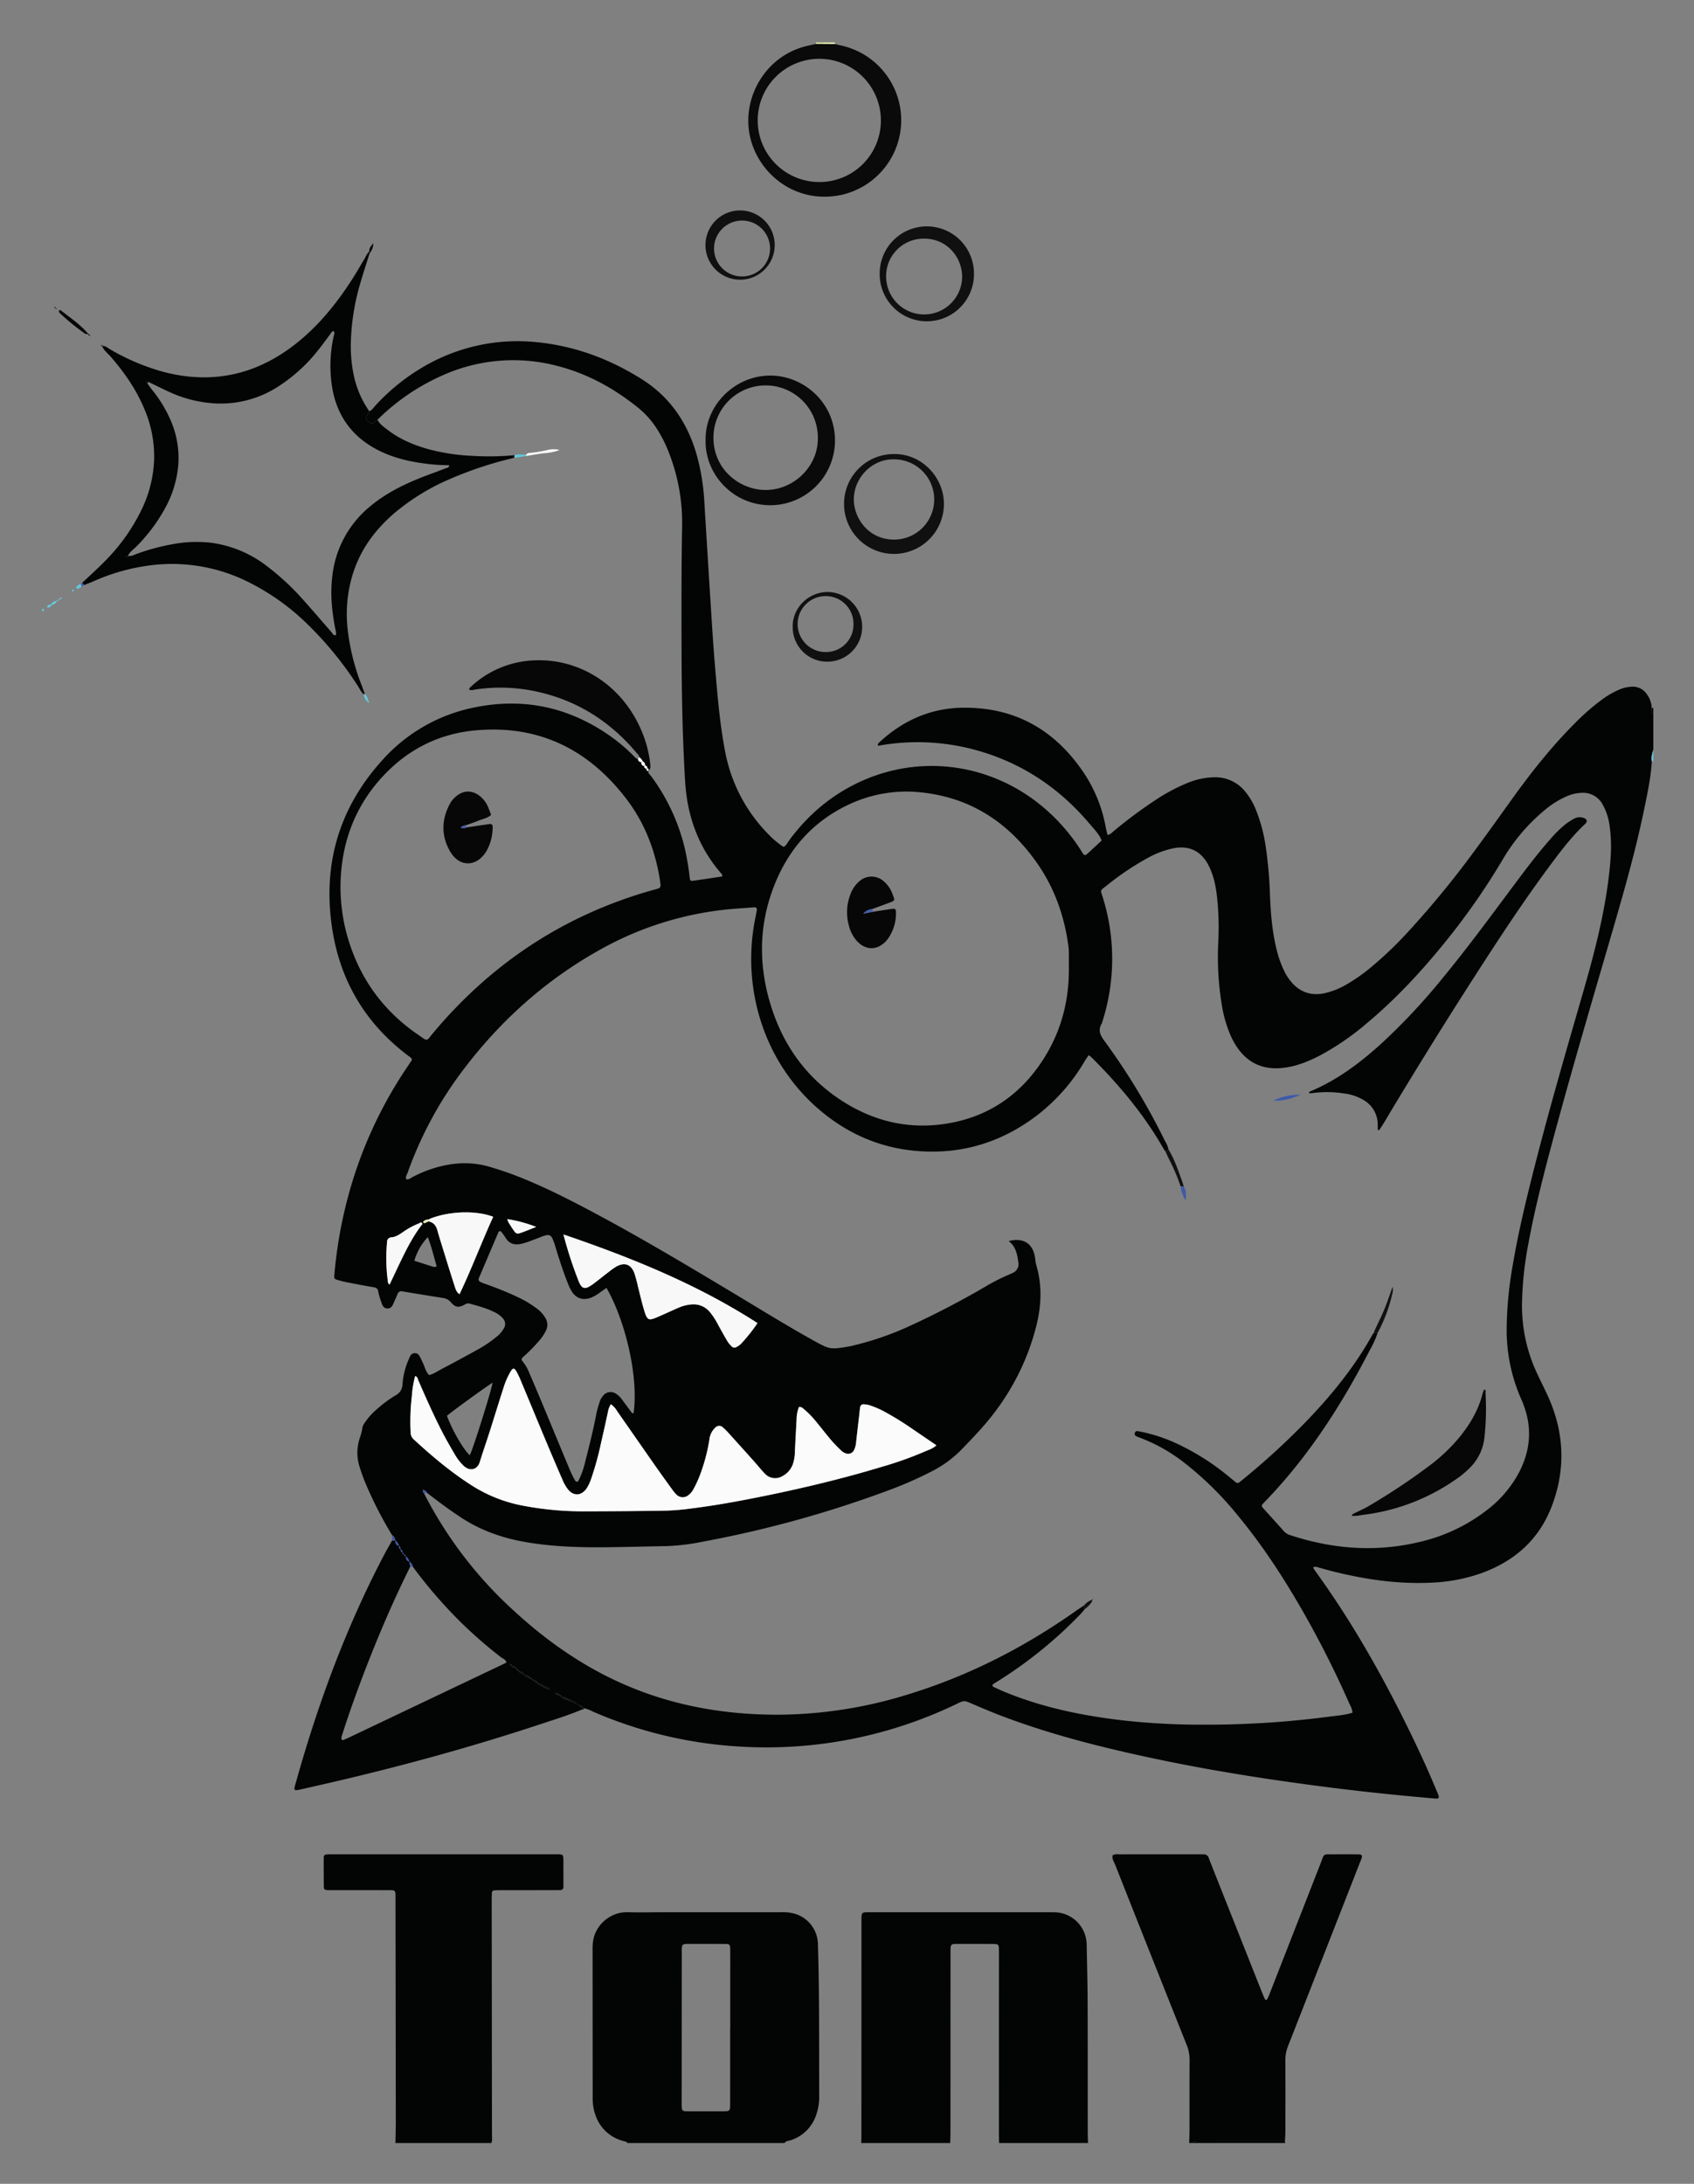 <svg id="Layer_1" data-name="Layer 1" xmlns="http://www.w3.org/2000/svg" viewBox="0 0 841.72 1084.72"><rect x="0" y="0" width="841.72" height="1084.72" fill="#808080" stroke="none"/><defs><style>.cls-1{fill:#030404;}.cls-2{fill:#e8eeae;}.cls-3{fill:#64c8db;}.cls-4{fill:#0a0a0a;}.cls-5{fill:#070707;}.cls-6{fill:#101010;}.cls-7{fill:#f8f8f8;}.cls-8{fill:#66cbde;}.cls-9{fill:#3d5aa9;}.cls-10{fill:#425eab;}.cls-11{fill:#fbfbfb;}.cls-12{fill:#feffff;}</style></defs><g id="背景"><path class="cls-1" d="M322.145,382.734c-.304,1.367.842,2.039,1.477,2.9A99.234,99.234,0,0,1,339.989,420.259a125.213,125.213,0,0,1,2.673,15.351c.254,1.998.362,2.066,2.074,1.824,4.688-.663,9.37-1.373,14.024-2.06.378-.947-.309-1.394-.751-1.911-11.129-13.014-16.536-28.277-17.567-45.193-1.38-22.655-1.741-45.341-1.795-68.032-.046-19.366-.072-38.731.282-58.097a95.927,95.927,0,0,0-7.206-38.916,63.915,63.915,0,0,0-5.879-11.072,42.768,42.768,0,0,0-8.712-9.576c-12.058-9.747-25.385-17.06-40.467-20.882a85.699,85.699,0,0,0-56.742,4.739,107.544,107.544,0,0,0-32.379,22.081q-.65.51-1.302,1.023c-1.481,1.17-1.876,1.151-3.225-.16-1.503-1.461-1.516-1.664-.314-3.605.294-.475.55-.974.823-1.463,1.46-.75,2.315-2.138,3.394-3.278a102.067,102.067,0,0,1,29.3-21.985,92.442,92.442,0,0,1,50.887-9.039c18.761,1.909,35.888,8.345,51.748,18.32,14.397,9.054,23.137,22.26,27.571,38.497a108.852,108.852,0,0,1,3.538,22.203q1.552,25.742,3.187,51.48c.635,9.948,1.236,19.901,2.075,29.833,1.216,14.389,2.35,28.8,5.092,43.005a79.102,79.102,0,0,0,21.02,40.559,45.077,45.077,0,0,0,7.933,6.755c1.464-.579,1.954-2.031,2.775-3.145,9.987-13.559,22.547-23.906,38.115-30.437,30.039-12.602,64.232-6.938,89.164,14.693A95.023,95.023,0,0,1,536.865,422.009c.47.726.899,1.482,1.41,2.178a.961.961,0,0,0,1.463.303,7.186,7.186,0,0,0,.685-.529q3.484-3.213,6.959-6.435c-1.185-3.174-3.589-5.506-5.692-8.008-15.694-18.679-35.177-31.453-58.904-37.515a109.37,109.37,0,0,0-45.11-1.813c-.506.082-1.027.396-1.53-.021-.029-.849.598-1.292,1.116-1.765,11.527-10.528,25.03-16.59,40.682-16.863,26.45-.462,46.629,11.141,61.049,33.049a71.577,71.577,0,0,1,10.45,26.402c.233,1.238.562,2.459.863,3.759,1.57-.306,2.395-1.374,3.368-2.168a232.094,232.094,0,0,1,20.515-15.229A90.805,90.805,0,0,1,589.422,389.164a36.964,36.964,0,0,1,14.285-3.101,19.044,19.044,0,0,1,15.094,7.22,33.799,33.799,0,0,1,5.069,8.534A80.197,80.197,0,0,1,629.042,421.44a205.903,205.903,0,0,1,1.975,22.869c.357,9.096,1.061,18.17,3.246,27.057a53.387,53.387,0,0,0,3.681,10.613,26.398,26.398,0,0,0,4.007,6.152c4.333,4.849,9.707,6.531,16.034,5.249a38.034,38.034,0,0,0,11.209-4.475,86.388,86.388,0,0,0,12.042-8.452,188.463,188.463,0,0,0,17.879-17.024,469.166,469.166,0,0,0,34.336-41.866c6.017-8.125,11.884-16.363,17.776-24.579,9.697-13.521,20.022-26.516,31.833-38.274a109.607,109.607,0,0,1,12.402-10.813,43.064,43.064,0,0,1,8.924-5.279,17.403,17.403,0,0,1,6.695-1.536,8.301,8.301,0,0,1,7.304,3.89,12.028,12.028,0,0,1,2.333,6.861,3.103,3.103,0,0,0,.786,3.176v17.346c-.532,1.862-1.17,3.71-.739,5.696-.498,8.392-2.279,16.585-3.987,24.776-4.627,22.196-10.997,43.936-17.337,65.685-9.77,33.517-19.625,67.011-28.644,100.742-4.249,15.893-8.299,31.838-11.282,48.028A173.459,173.459,0,0,0,756.25,647.822a78.901,78.901,0,0,0,6.968,33.213c1.775,3.945,3.77,7.792,5.592,11.716,8.52,18.353,9.383,37.105,2.027,55.927-6.436,16.468-18.744,27.071-35.257,32.901a83.971,83.971,0,0,1-23.306,4.485c-17.035.97-33.693-1.464-50.159-5.59-2.518-.631-5.007-1.373-7.516-2.039a2.183,2.183,0,0,0-2.163.173c.391.616.737,1.232,1.149,1.8,18.359,25.329,33.66,52.459,47.328,80.545,4.42,9.083,8.643,18.258,12.516,27.591.332.799.708,1.58,1.024,2.385.875,2.233.629,2.591-1.605,2.397-16.398-1.42-32.774-3.062-49.105-5.103-31.513-3.94-62.882-8.801-93.936-15.515-24.693-5.339-49.134-11.612-72.781-20.65-4.848-1.853-9.621-3.906-14.397-5.942-3.545-1.511-3.526-1.573-7.2.198q-9.751,4.701-19.916,8.421a217.693,217.693,0,0,1-90.659,12.616,213.501,213.501,0,0,1-70.694-17.385,12.561,12.561,0,0,0-4.042-1.451q-.413-.477-.827-.955-1.735-.865-3.466-1.736a2.056,2.056,0,0,0-1.733-.868,2.138,2.138,0,0,0-1.702-.881c-.671-.903-1.67-.805-2.619-.86q-.427-.426-.852-.854a2.076,2.076,0,0,0-1.75-.89,3.84,3.84,0,0,0-.599-.557.405.405,0,0,0-.653.273c-.018.068.157.239.273.283a7.182,7.182,0,0,0,.802.212,2.152,2.152,0,0,0,1.775.834q.434.418.868.839c.649.941,1.659.833,2.61.895a2.109,2.109,0,0,0,1.694.889q1.735.868,3.474,1.727a2.187,2.187,0,0,0,1.735.866q.039.701.078,1.402c-6.658,2.772-13.538,4.917-20.374,7.18-35.049,11.602-70.622,21.317-106.596,29.583q-6.742,1.549-13.491,3.068c-.678.152-1.379.2-1.865.268-.89-.564-.622-1.171-.481-1.68,10.942-39.582,24.966-77.979,44.021-114.437,1.402-2.683,2.924-5.303,4.39-7.951q.848.017,1.697.033c-.109,1.329.176,2.393,1.742,2.595-.06.751-.065,1.474.855,1.742a1.791,1.791,0,0,0,.845,1.75.991.991,0,0,0,.881.872c.074.508.264.898.876.855-.083,1.306.243,2.341,1.725,2.612l.324,2.694c-7.478,14.966-14.138,30.295-20.275,45.854-4.76,12.067-9.223,24.242-13.19,36.596a20.504,20.504,0,0,0-.64,2.061,1.977,1.977,0,0,0,.121,1.21c.243.481.759.244,1.11.101,1.066-.434,2.115-.914,3.155-1.408q27.132-12.897,54.26-25.803,11.508-5.472,23.018-10.941c.107-.074.303-.146.305-.223a3.592,3.592,0,0,0-.103-.693.448.448,0,0,1-.425-.47l.002-.021a1.145,1.145,0,0,0-.51-.398,20.545,20.545,0,0,1-1.822-1.134,223.893,223.893,0,0,1-19.27-16.736,233.953,233.953,0,0,1-24.37-28.088,3.787,3.787,0,0,0-1.739-2.55,4.77,4.77,0,0,0-1.724-2.61,1.057,1.057,0,0,0-.879-.857c-.085-.5-.272-.896-.878-.87.038-.742-.013-1.44-.852-1.756a2.115,2.115,0,0,0-.852-1.749,4.472,4.472,0,0,0-1.745-2.591c-.255-1.048-.492-2.108-1.598-2.641a196.391,196.391,0,0,1-13.063-25.401,90.561,90.561,0,0,1-3.235-8.934,22.728,22.728,0,0,1-.149-12.835c.567-2.075,1.441-4.049,1.619-6.255a6.649,6.649,0,0,1,1.329-2.679,31.587,31.587,0,0,1,5.772-6.429,61.175,61.175,0,0,1,9.379-6.964,6.334,6.334,0,0,0,3.475-5.467,37.077,37.077,0,0,1,3.31-12.935,9.487,9.487,0,0,1,.749-1.538,2.604,2.604,0,0,1,4.115-.079,37.008,37.008,0,0,1,1.739,3.466c1.135,2.131,1.488,4.66,3.284,6.453,2.278-.518,4.159-1.891,6.174-2.951q8.813-4.632,17.524-9.455a60.547,60.547,0,0,0,9.703-6.498,14.442,14.442,0,0,0,3.911-4.575,3.974,3.974,0,0,0-.457-4.466,12.216,12.216,0,0,0-4.466-3.348c-3.891-1.967-8.093-3.032-12.255-4.215a3.127,3.127,0,0,0-2.426.51c-3.177,1.621-4.472,1.484-6.829-1.097a5.881,5.881,0,0,0-3.584-2.133q-10.263-1.611-20.509-3.33a1.935,1.935,0,0,0-2.404,1.252c-.629,1.457-1.293,2.899-1.916,4.359-.641,1.502-1.302,2.996-3.312,2.859-1.762-.121-2.345-1.475-2.796-2.893a35.616,35.616,0,0,1-1.589-5.379c-.248-1.65-1.047-2.064-2.511-2.305-4.411-.726-8.801-1.59-13.192-2.436-1.273-.245-2.533-.573-3.781-.925-2.58-.728-2.534-.742-2.267-3.605a222.917,222.917,0,0,1,10.036-49.133,214.056,214.056,0,0,1,26.012-53.123c.807-1.196,1.603-2.4,2.379-3.562.016-1.11-.863-1.457-1.517-1.946-21.285-15.905-34.033-37.083-38.05-63.247-4.841-31.537,3.132-59.616,24.575-83.429a83.189,83.189,0,0,1,45.7-26.469c25.46-5.296,48.681.033,69.618,15.419A88.83,88.83,0,0,1,315.072,375.708a3.619,3.619,0,0,0,1.697,1.267c.598.138.704-.357,1.019-.586l.054-.214c-.386.273-.957.363-.806,1.089a1.444,1.444,0,0,0,1.632,1.226l.052-.008-.049-.074c-.204,1.167.462,2.089,1.5,2.049.112-.004.218-.168.326-.258l-.078-.104c-.628.88-.426,1.299.906,1.873l-.082-.111c-.022.686.071,1.253.994.965Zm-65.062,446.779.866.84a2.045,2.045,0,0,0,1.736.893q.432.421.864.842a2.265,2.265,0,0,0,1.685.942,2.218,2.218,0,0,0,1.786.816q.427.425.855.851a2.021,2.021,0,0,0,1.747.883l.862.845a2.231,2.231,0,0,0,1.694.931,2.435,2.435,0,0,0,1.734.867,2.195,2.195,0,0,0,1.775.835l.479.305-.312-.474a2.13,2.13,0,0,0-1.754-.891,2.097,2.097,0,0,0-1.728-.875,2.03,2.03,0,0,0-1.733-.854l-.853-.854a2.024,2.024,0,0,0-1.746-.884q-.429-.424-.858-.848a2.089,2.089,0,0,0-1.741-.902,2.012,2.012,0,0,0-1.733-.853l-.849-.857a1.994,1.994,0,0,0-1.753-.877q-.423-.429-.845-.859l-.864-.869a2.083,2.083,0,0,0-1.749-.885q-.431-.441-.863-.88l-.513-.295.303.506.89.853a2.075,2.075,0,0,0,1.74.894Q256.643,829.087,257.083,829.513ZM210.345,740.099c-.18-.369-.3-.415-.309-.136-.001.031.221.068.339.103a1.234,1.234,0,0,0,.334,1.664c.322.646.633,1.297.966,1.937A204.37,204.37,0,0,0,254.187,799.036c13.912,12.95,29.041,24.188,45.977,32.903,27.278,14.036,56.458,19.877,86.912,19.766a220.426,220.426,0,0,0,63.485-9.882c30.236-9.181,58.005-23.318,83.78-41.501,1.411-.995,2.868-1.924,4.303-2.884l.312,1.853c-.642.77-1.241,1.581-1.934,2.304a215.487,215.487,0,0,1-40.17,32.802c-1.097.697-2.211,1.366-3.296,2.081a.796.796,0,0,0,.022,1.39c2.1.956,4.191,1.935,6.328,2.804,18.597,7.564,38.057,11.529,57.908,13.843a357.066,357.066,0,0,0,40.199,2.159,471.958,471.958,0,0,0,62.62-4.021c3.803-.495,7.679-.75,11.383-1.94-.102-1.937-1.055-3.429-1.745-4.989q-9.632-21.803-21.326-42.575c-9.877-17.512-20.709-34.388-33.517-49.932A164.528,164.528,0,0,0,588.706,726.744a83.962,83.962,0,0,0-22.54-12.711,8.553,8.553,0,0,1-1.951-.902,1.192,1.192,0,0,1-.241-1.555,1.02,1.02,0,0,1,.935-.734,6.89,6.89,0,0,1,1.28.168,79.838,79.838,0,0,1,16.899,5.286,119.958,119.958,0,0,1,27.815,17.4c1.008.82,2.019,1.638,3.014,2.474a1.4,1.4,0,0,0,1.942.072c.571-.441,1.124-.906,1.682-1.363A364.204,364.204,0,0,0,647.643,707.473c13.267-13.588,25.258-28.16,34.485-44.859a3.424,3.424,0,0,1,.583-.621q.911.019,1.822.038a48.249,48.249,0,0,1-3.93,8.641C666.436,698.145,649.834,723.933,628.195,746.221c-1.641,1.691-1.618,1.726-.013,3.508,3.191,3.541,6.412,7.056,9.568,10.627a7.079,7.079,0,0,0,3.185,2.118c21.172,6.985,42.648,8.658,64.441,3.427a85.898,85.898,0,0,0,33.071-15.539A57.607,57.607,0,0,0,754.933,731.092c4.196-8.22,5.879-16.849,4.161-26.024a46.509,46.509,0,0,0-3.298-10.28,84.709,84.709,0,0,1-7.161-34.517A188.625,188.625,0,0,1,751.66,628.39c2.523-14.955,5.995-29.708,9.7-44.409,7.656-30.377,16.38-60.457,25.089-90.541,5.503-19.011,10.516-38.136,12.919-57.836.998-8.182,1.658-16.388.505-24.629a29.309,29.309,0,0,0-3.611-11.482,11.009,11.009,0,0,0-10.457-5.692,20.776,20.776,0,0,0-7.526,1.802,45.927,45.927,0,0,0-10.94,6.932,93.11,93.11,0,0,0-20.858,24.715,342.239,342.239,0,0,1-28.512,40.814c-11.753,14.513-24.42,28.154-38.775,40.155a131.352,131.352,0,0,1-22.766,15.74c-6.29,3.321-12.811,5.987-20.016,6.57-8.956.724-16.095-2.478-21.347-9.798a35.559,35.559,0,0,1-3.6-6.41,61.907,61.907,0,0,1-4.107-13.653,146.76,146.76,0,0,1-1.996-33.237,143.167,143.167,0,0,0-.616-21.641c-.605-5.471-1.634-10.857-4.172-15.826-3.706-7.256-9.594-10.131-17.52-8.614a45.257,45.257,0,0,0-12.527,4.669,136.047,136.047,0,0,0-20.482,13.73c-3.776,2.959-3.255,2.111-1.972,6.37a102.197,102.197,0,0,1-.619,62.246c-1.93,3.191-.865,5.691,1.227,8.542a329.608,329.608,0,0,1,30.238,49.972,12.165,12.165,0,0,1,1.658,3.965,1.617,1.617,0,0,1-1.556.963,11.207,11.207,0,0,1-.762-1.049c-9.494-16.716-21.695-31.306-35.2-44.872-.603-.606-1.263-1.157-1.853-1.694-.264.128-.435.155-.501.253-.64.95-1.296,1.892-1.883,2.875a93.192,93.192,0,0,1-22.988,26.261c-18.046,13.973-38.495,20.145-61.207,18.03-18.381-1.712-34.512-9.032-48.399-21.174-26.126-22.842-37.083-57.75-31.577-90.926.402-2.42.948-4.816,1.373-7.232.2-1.139-.253-1.688-1.363-1.601-5.18.406-10.368.656-15.537,1.282a162.891,162.891,0,0,0-57.935,18.093c-29.121,15.623-53.173,37.148-72.766,63.678A189.854,189.854,0,0,0,202.524,582.544c-.37,1.028-1.218,2.028-.592,3.273,1.28.193,2.142-.706,3.115-1.208a63.76,63.76,0,0,1,10.793-4.442c9.197-2.778,18.442-3.315,27.726-.518,3.865,1.164,7.723,2.388,11.496,3.817,14.61,5.535,28.469,12.676,42.211,20.045,22.783,12.218,44.958,25.492,67.127,38.776,13.251,7.941,26.37,16.107,39.887,23.595,8.211,4.548,8.265,4.513,18.582,2.731.283-.049.555-.162.836-.226a148.508,148.508,0,0,0,28.98-10.072q19.088-8.788,37.233-19.411a91.532,91.532,0,0,1,10.391-5.337c.929-.396,1.854-.804,2.763-1.243a4.697,4.697,0,0,0,2.939-5.244c-.553-3.99-1.224-7.942-4.822-10.628,7.691-1.933,12.473,1.467,13.238,9.253a13.476,13.476,0,0,0,.441,2.551c2.995,9.977,2.599,19.995.151,29.967a118.891,118.891,0,0,1-19.346,41.327c-5.335,7.415-11.632,13.972-17.975,20.513a55.711,55.711,0,0,1-14.219,10.494,186.96,186.96,0,0,1-21.768,9.614A553.296,553.296,0,0,1,348.788,765.839a107.105,107.105,0,0,1-17.612,2.124c-9.241.171-18.482.405-27.723.54-13.876.202-27.727-.115-41.461-2.4-11.509-1.914-22.363-5.547-32.252-11.925-6.08-3.922-11.849-8.246-17.554-12.674a2.289,2.289,0,0,0-1.842-1.406ZM208.169,607.678a38.605,38.605,0,0,0-8.298,4.554c-1.685,1.125-3.332,2.212-5.455,2.367a2.172,2.172,0,0,0-2.091,2.25l.003.053a85.371,85.371,0,0,0,.314,18.977c.1.697.002,1.592.93,2.193,1.879-3.96,3.64-7.729,5.45-11.473,3.008-6.224,6.123-12.39,10.337-17.919.442-.363.787-.778.228-1.282C209.033,606.9,208.619,607.456,208.169,607.678Zm4.782-.978c2.418.436,3.671,1.982,4.324,4.273,1.106,3.879,2.32,7.727,3.515,11.58,1.665,5.366,3.317,10.737,5.057,16.079.479,1.471.831,3.086,2.478,4.213,6.039-12.67,10.942-25.759,16.741-38.467-9.937-3.735-24.266-2.281-32.221,1.352a3.656,3.656,0,0,0-2.369.836.722.722,0,0,0-.167.697.77.77,0,0,0,.694.263c.667-.222,1.301-.542,1.948-.825ZM531.106,480.296c0-2.454.016-4.909-.008-7.363a22.048,22.048,0,0,0-.181-2.593c-1.97-15.295-6.996-29.47-15.932-42.09-13.971-19.73-32.598-31.994-56.956-34.63a67.088,67.088,0,0,0-36.668,6.178c-17.676,8.421-29.685,22.178-36.741,40.251-7.759,19.872-7.773,40.09-1.32,60.268,6.432,20.112,18.406,36.166,36.462,47.353,16.26,10.074,33.96,13.612,52.749,10.062,20.088-3.795,35.415-14.927,46.264-32.147C527.469,511.784,531.314,496.552,531.106,480.296ZM169.177,440.254a93.745,93.745,0,0,0,2.226,20.199c5.298,22.466,17.255,40.445,36.351,53.506,5.139,3.515,3.825,3.456,7.675-1.124,28.965-34.46,64.89-58.224,108.265-70.545.971-.276,1.959-.495,2.923-.793,1.37-.422,1.65-.832,1.563-2.158-.028-.432-.07-.865-.134-1.293-2.26-15.125-7.531-29.098-16.843-41.264-18.848-24.628-43.588-36.826-74.863-34.007-18.938,1.707-34.801,10.046-47.407,24.259-13.538,15.264-19.581,33.406-19.756,53.219ZM303.526,697.476a9.813,9.813,0,0,0-1.41,3.684c-1.105,5.075-2.205,10.151-3.394,15.207a149.29,149.29,0,0,1-5.044,18.352,20.023,20.023,0,0,1-2.251,4.664c-2.64,3.725-6.529,3.874-9.334.256a21.074,21.074,0,0,1-2.561-4.494q-4.322-9.919-8.487-19.907c-4.18-9.98-8.307-19.983-12.479-29.967a42.035,42.035,0,0,0-1.885-3.893c-1.088-1.997-1.798-2.032-2.914-.198a37.019,37.019,0,0,0-3.499,7.901c-2.396,7.411-4.67,14.862-7.038,22.282-1.579,4.946-3.313,9.843-4.834,14.807-1.259,4.111-5.141,4.724-8.105,1.835a24.418,24.418,0,0,1-4.013-5.09c-2.196-3.729-4.374-7.476-6.365-11.317-4.384-8.459-8.231-17.173-12.041-25.902-.368-.844-.415-1.963-1.604-2.157a51.25,51.25,0,0,0-1.612,9.857,105.525,105.525,0,0,0-.615,18.172,4.638,4.638,0,0,0,1.542,3.395c9.254,8.529,18.861,16.597,29.545,23.317a71.853,71.853,0,0,0,24.872,9.628A160.019,160.019,0,0,0,291.01,750.69c13.431-.036,26.863-.119,40.292-.356a118.142,118.142,0,0,0,12.505-1.111c11.317-1.412,22.535-3.444,33.712-5.693,20.372-4.098,40.578-8.89,60.478-14.9a180.075,180.075,0,0,0,23.178-8.372,11.782,11.782,0,0,0,4.116-2.359c-3.937-2.682-7.742-5.276-11.548-7.867a152.596,152.596,0,0,0-13.591-8.471,44.835,44.835,0,0,0-7.492-3.359,11.81,11.81,0,0,0-3.378-.671,1.644,1.644,0,0,0-1.875,1.374l-.002.011c-.16.848-.211,1.717-.31,2.577-.578,5.021-1.172,10.039-1.723,15.063a10.803,10.803,0,0,1-1.02,3.741,3.258,3.258,0,0,1-4.041,1.632,6.087,6.087,0,0,1-2.205-1.293c-1.764-1.701-3.515-3.433-5.107-5.293-2.441-2.852-4.723-5.84-7.114-8.735a46.68,46.68,0,0,0-6.287-6.562c-.752-.615-1.46-1.426-2.633-1.15a17.439,17.439,0,0,0-1.143,5.926c-.281,5.337-.593,10.673-.836,16.012a21.043,21.043,0,0,1-.875,5.979,10.886,10.886,0,0,1-5.428,6.457,6.99,6.99,0,0,1-8.703-1.353c-1.802-1.87-3.41-3.925-5.144-5.863q-6.499-7.267-13.041-14.496a27.683,27.683,0,0,0-2.474-2.426,2.561,2.561,0,0,0-3.869-.021,9.277,9.277,0,0,0-2.977,6.061,89.699,89.699,0,0,1-5.157,18.743,58.054,58.054,0,0,1-2.792,5.85,8.593,8.593,0,0,1-2.523,2.936,4.37,4.37,0,0,1-5.903-.338,20.519,20.519,0,0,1-2.207-2.666c-2.793-3.861-5.586-7.723-8.318-11.626-6.294-8.991-12.539-18.015-18.842-27a11.066,11.066,0,0,0-3.206-3.598ZM301.343,639.704c-1.048.738-2.086,1.472-3.126,2.202a19.398,19.398,0,0,1-4.862,2.785c-3.714,1.25-6.887.281-9.083-2.955a20.605,20.605,0,0,1-1.934-3.854c-2.331-5.753-4.23-11.657-6.055-17.586-.34-1.103-.62-2.23-1.045-3.3-1.138-2.871-1.486-4.526-5.726-2.877-2.15.836-4.296,1.686-6.469,2.455a28.202,28.202,0,0,1-4.549,1.354c-2.91.502-5.444-.179-7.132-2.877-.612-.978-1.282-1.922-1.97-2.848-.717-.966-1.396-.927-1.854.142q-4.771,11.138-9.496,22.295a1.666,1.666,0,0,0-.245.818c.073.388.215.927.5,1.08a20.582,20.582,0,0,0,2.779,1.162c5.298,1.896,10.542,3.929,15.631,6.336a52.403,52.403,0,0,1,10.045,5.931,15.524,15.524,0,0,1,4.304,4.799,6.487,6.487,0,0,1,.193,6.22,24.35,24.35,0,0,1-3.379,5.01,82.592,82.592,0,0,1-7.909,8.002c-.696.637-1.127,1.274-.307,2.175a21.046,21.046,0,0,1,3.419,5.99q3.194,7.341,6.27,14.733c4.718,11.318,9.392,22.654,14.123,33.966a48.692,48.692,0,0,0,2.346,4.623.929.929,0,0,0,1.697-.118,45.048,45.048,0,0,0,3.397-9.791c1.97-7.684,3.9-15.378,5.384-23.178.376-1.976,1.006-3.908,1.578-5.842a8.695,8.695,0,0,1,1.889-3.375,4.672,4.672,0,0,1,6.242-.951,10.792,10.792,0,0,1,3.1,2.981c1.467,1.967,2.913,3.95,4.381,5.916.327.437.603,1.034,1.346.725,2.593-18.361-4.371-46.456-13.481-62.148Zm-21.377-26.545a202.841,202.841,0,0,0,7.551,23.2c.229.529.457,1.062.737,1.565,1.065,1.913,2.328,2.311,4.31,1.246a21.929,21.929,0,0,0,2.873-1.929c2.41-1.839,4.776-3.736,7.184-5.578a33.198,33.198,0,0,1,3.528-2.499c4.064-2.34,7.36-1.251,9.015,3.104a63.874,63.874,0,0,1,1.807,6.675c1.051,4.047,1.945,8.142,3.174,12.134,1.487,4.832,2.136,5.047,6.77,3.034,3.438-1.493,6.836-3.079,10.273-4.576a19.927,19.927,0,0,1,6.26-1.6,10.452,10.452,0,0,1,9.245,3.735,34.057,34.057,0,0,1,4.02,6.148c1.538,2.776,3.059,5.564,4.679,8.292a13.541,13.541,0,0,0,2.17,2.67,1.862,1.862,0,0,0,2.389.286,10.002,10.002,0,0,0,2.129-1.451,84.065,84.065,0,0,0,8.305-10.426c-29.97-19.313-62.484-32.45-96.417-44.029ZM233.425,722.824c1.539-2.743,11.077-33.127,11.307-36.02-2.871,1.709-21.155,14.985-22.649,16.446C224.753,710.517,230.255,720.011,233.425,722.824Zm-16.445-93.78c-1.421-4.953-2.557-9.812-4.417-14.573a28.629,28.629,0,0,0-6.681,11.765c2.855.913,5.722,1.852,8.605,2.736a3.043,3.043,0,0,0,2.493.072Zm35.091-23.514a8.136,8.136,0,0,0,.501,1.48c.909,1.462,1.819,2.926,2.812,4.331,1.021,1.443,1.585,1.661,3.3,1.064,2.386-.83,4.722-1.808,7.757-2.986A69.619,69.619,0,0,0,252.071,605.531Z"/><path class="cls-1" d="M311.776,1064.456a2.134,2.134,0,0,0-1.443-.826c-8.92-2.195-15.121-9.261-15.813-19.815-.047-.72-.026-1.445-.027-2.167q-.027-36.632-.044-73.264a24.71,24.71,0,0,1,.494-5.586,17.169,17.169,0,0,1,16.37-13.001c6.35.181,12.709.024,19.064.023q28.815-.003,57.63.001a21.656,21.656,0,0,1,7.683.985,16.052,16.052,0,0,1,10.704,14.412c.031.577.033,1.155.05,1.733.622,20.071.54,40.15.582,60.227.01,4.769-.02,9.538.034,14.306a26.966,26.966,0,0,1-1.225,8.101,19.766,19.766,0,0,1-12.557,13.365c-1.17.444-2.636.302-3.485,1.507Zm51.023-57.309h.048q0-12.781-0-25.561c-.001-4.477.028-8.954-.02-13.43-.024-2.275-.286-2.554-2.479-2.573-5.485-.046-10.97-.023-16.455-.022-5.555.001-5.113-.361-5.118,5.177q-.031,35.959-.049,71.918c-.001,1.155-.027,2.312.013,3.466.079,2.262.311,2.559,2.488,2.574,5.918.043,11.836.036,17.754.014,3.77-.014,3.806-.041,3.812-3.871q.026-18.846.007-37.692Zm65.14,57.309c.027-1.443.077-2.885.077-4.328q.018-52.418.03-104.835c.002-5.868-.461-5.473,5.274-5.474q43.517-.002,87.033.001c1.299 0,2.598.029,3.897.032A16.19,16.19,0,0,1,539.925,965.294c.005.289.035.577.039.865.162,9.521.427,19.041.461,28.563.078,21.804.041,43.609.061,65.414.001,1.44.096,2.88.147,4.321H496.422c-.025-1.875-.072-3.751-.072-5.626q.007-43.941.022-87.883c0-1.297-.014-2.596-.085-3.891a1.383,1.383,0,0,0-1.353-1.399c-1.004-.082-2.015-.091-3.023-.093q-7.14-.013-14.28-.002c-5.765.012-5.333-.495-5.336,5.388q-.017,43.941-.03,87.883c-.001,1.875-.077,3.749-.118,5.624Z"/><path class="cls-1" d="M590.913,1064.456c.05-2.451.14-4.901.143-7.352.015-11.267-.03-22.534.033-33.801a19.627,19.627,0,0,0-1.441-7.562q-17.806-44.635-35.468-89.328c-.62-1.567-1.713-3.047-1.372-4.868a4.646,4.646,0,0,1,2.98-.488q20.358-.018,40.716-.009c.433,0,.867.024,1.299.001a2.631,2.631,0,0,1,2.874,2.014c3.932,10.084,7.961,20.129,11.953,30.189q7.267,18.31,14.531,36.621c.424,1.068.875,2.13,1.399,3.152a.591.591,0,0,0,1.029.085,28.315,28.315,0,0,0,1.404-3.15q12.459-31.852,24.916-63.705c2.402-6.114,1.027-5.118,7.621-5.197,3.897-.046,7.796-.018,11.694.032,1.407.018,1.773.616,1.308,1.967-.328.955-.736,1.882-1.104,2.823q-17.674,45.153-35.379,90.295a18.725,18.725,0,0,0-1.382,7.135c.072,11.844.041,23.689.021,35.534-.003,1.581-.152,3.161-.234,4.741l-32.302-0q-5.384,0-10.767.002c-1.003.001-2.034-.077-2.738.87Zm-394.433,0c.064-3.604.188-7.209.184-10.813q-.057-54.831-.152-109.663c-.009-5.685.498-5.107-5.096-5.12-8.376-.019-16.752-.004-25.128-.006-1.155-0-2.312.018-3.465-.028-1.522-.06-1.903-.347-1.918-1.703q-.082-7.151-.049-14.303c.005-1.342.416-1.674,1.895-1.738,1.153-.05,2.31-.034,3.465-.034q54.156-.002,108.312.007c5.999.003,5.369-.631,5.409,5.245.025,3.612.026,7.223.022,10.835a1.454,1.454,0,0,1-1.526,1.668q-1.731.049-3.464.049-12.998.006-25.995.007c-1.152.001-2.306.039-3.456.116a1.129,1.129,0,0,0-1.09,1.13c-.079,1.295-.112,2.594-.11,3.892q.065,58.082.134,116.164c.001,1.434.253,2.893-.292,4.294Z"/><path class="cls-1" d="M592.647,1064.456c.704-.947,1.735-.869,2.738-.87q5.384-.004,10.767-.002,16.151,0,32.302 0.0.069.436.138.871Z"/><path class="cls-2" d="M405.487,21.824a3.467,3.467,0,0,1-.088-.724H414.935q-.069.394-.101.793Q410.162,21.858,405.487,21.824Z"/><path class="cls-3" d="M820.766,378.05c-.432-1.987.207-3.835.739-5.696v6.071Q821.134,378.241,820.766,378.05Z"/><path class="cls-1" d="M821.505,355.008a3.103,3.103,0,0,1-.786-3.176c.262-.095.524-.194.786-.293ZM183.527,204.311c-.273.488-.529.988-.823,1.463-1.202,1.94-1.189,2.144.314,3.605,1.348,1.311,1.743,1.33,3.225.16q.65-.514,1.302-1.023c1.188,2.243,3.26,3.61,5.181,5.086,6.017,4.623,12.887,7.485,20.137,9.514a100.817,100.817,0,0,0,21.685,3.301,136.65,136.65,0,0,0,21.104-.313q-.048.637-.092,1.273a187.495,187.495,0,0,0-32.017,10.566,108.975,108.975,0,0,0-28.24,17.496c-9.999,8.772-17.332,19.298-20.754,32.306a67.489,67.489,0,0,0-1.85,24.47,109.679,109.679,0,0,0,6.96,28.07c.571,1.481,1.082,2.985,1.62,4.478l-.32-.097-.064.328c-1.412-1.097-2.087-2.734-3.024-4.172a173.448,173.448,0,0,0-25.138-30.824,114.948,114.948,0,0,0-32.264-22.306,84.816,84.816,0,0,0-43.942-7.101,100.425,100.425,0,0,0-29.973,8.098c-1.585.684-3.203,1.293-4.806,1.935q-.445-.575-.888-1.147c3.667-3.474,7.438-6.846,10.98-10.443A95.262,95.262,0,0,0,70.395,253.063a61.979,61.979,0,0,0,6.195-25.053,59.893,59.893,0,0,0-4.871-24.899c-4.05-9.714-9.963-18.209-16.852-26.089-1.407-1.61-3.21-2.912-4.064-4.978l.203-.188c1.437-.115,2.385.907,3.488,1.537A109.654,109.654,0,0,0,81.964,184.911c24.423,6.168,46.304.902,65.815-14.794,10.926-8.79,19.595-19.565,27.135-31.296,2.263-3.521,4.332-7.167,6.489-10.756a11.299,11.299,0,0,1,2.112-3.23c.037.357.074.71.111,1.063-1.59,5.094-3.271,10.162-4.749,15.289a113.541,113.541,0,0,0-4.506,27.715,70.594,70.594,0,0,0,1.44,17.658,48.533,48.533,0,0,0,7.716,17.752Zm-119.618,71.848c1.527.201,2.804-.62,4.141-1.094a108.029,108.029,0,0,1,17.11-4.647,65.222,65.222,0,0,1,19.399-.868,57.721,57.721,0,0,1,27.721,11.384,126.141,126.141,0,0,1,18.701,17.377c4.637,5.155,9.114,10.453,13.702,15.652.579.656.923,1.827,2.214,1.526a6.693,6.693,0,0,0-.289-3.024c-1.64-8.542-2.556-17.094-1.533-25.832a52.002,52.002,0,0,1,19.039-35.278c6.967-5.786,14.88-9.924,23.189-13.344,4.669-1.921,9.447-3.575,14.157-5.398.682-.264,1.768-.225,1.687-1.548a90.455,90.455,0,0,1-12.958-.936c-8.211-1.127-16.15-3.179-23.481-7.151-11.787-6.386-18.929-16.23-21.464-29.384a67.363,67.363,0,0,1,.49-26.257c.19-.947.696-1.882.153-2.878-1.07.042-1.367.973-1.868,1.628-2.018,2.639-3.919,5.371-6.019,7.942a80.88,80.88,0,0,1-20.531,18.448,52.514,52.514,0,0,1-30.124,7.925,62.284,62.284,0,0,1-22.607-5.449c-3.688-1.638-7.288-3.477-10.93-5.22-.319-.257-.723-.608-1.052-.22-.354.417.063.698.437.891.846,1.153,1.653,2.336,2.545,3.452A63.939,63.939,0,0,1,84.343,207.771a47.021,47.021,0,0,1,4.287,22.669,54.108,54.108,0,0,1-6.469,21.763A84.707,84.707,0,0,1,68.041,271.19c-1.481,1.534-3.369,2.699-4.359,4.693a8.045,8.045,0,0,0-.781.288c-.114.055-.186.196-.278.298.106.093.202.252.319.268.461.065.85-.042.968-.578Z"/><path class="cls-4" d="M405.487,21.824q4.674.035,9.347.069c1.684.394,3.383.734,5.051,1.19a37.998,37.998,0,0,1-1.437,73.634c-23.976,5.337-43.557-11.81-46.301-31.78-2.492-18.139,9.028-37.613,29.113-42.191,1.406-.32,2.817-.616,4.226-.922Zm32.21,38.088a30.604,30.604,0,1,0-30.706,30.503l.056 0a30.51,30.51,0,0,0,30.649-30.37l0-.132Z"/><path class="cls-5" d="M317.842,376.175l-.054.214c-.092-1.097-.911-1.755-1.55-2.515-13.461-16.005-30.309-26.435-50.847-30.636a84.018,84.018,0,0,0-29.688-.677,3.995,3.995,0,0,1-2.456.07c-.272-.714.239-1.083.642-1.45a48.86,48.86,0,0,1,30.353-13.115c23.044-1.534,44.623,11.855,54.373,34.581a57.761,57.761,0,0,1,4.541,17.51c.099,1.073.014,1.987-1.011,2.577l.093.087c.014-.678.206-1.539-.994-.965l.083.112c.581-.856.358-1.318-.906-1.873l.078.104c.21-1.018-.476-1.564-1.154-2.074-.098-.074-.442.181-.672.283l.05.074c.134-.286.807-.349.377-.867-.407-.489-.835-.96-1.255-1.44Z"/><path class="cls-4" d="M350.604,218.587c-.271-17.386,14.643-32.167,32.379-32.044,15.944.111,31.801,12.994,31.913,32.153A32.175,32.175,0,0,1,382.793,250.945q-.068 0-.137,0c-18.56-.03-32.499-15.568-32.052-32.358Zm55.78-.997a25.942,25.942,0,1,0-51.883-.428q-.001.128-.001.256c.065,16.274,13.553,25.946,25.874,25.963,14.15.019,26.142-11.769,26.01-25.79Z"/><path class="cls-6" d="M444.329,225.539c13.805-.141,24.741,11.678,24.683,24.88a24.807,24.807,0,0,1-49.614-.193l0-.042a24.691,24.691,0,0,1,24.735-24.646Q444.231,225.538,444.329,225.539Zm-.088,2.625c-10.914-.299-19.87,9.148-19.99,19.66-.108,9.459,7.194,20.157,19.954,20.199a19.93,19.93,0,1,0,.121-39.86q-.043-0-.085-0Zm-7.141-91.99a23.427,23.427,0,1,1,46.852-.276q.001.128 0.0.256a23.426,23.426,0,0,1-46.852.02Zm40.979,1.313c-.06-9.846-7.624-19.039-19.036-18.959A18.658,18.658,0,0,0,440.291,137.093q-.001.108 0.0.216a18.894,18.894,0,0,0,37.787.177ZM393.887,311.501c-.262-9.709,8.016-17.41,17.201-17.442a17.302,17.302,0,0,1,.271,34.602,17.096,17.096,0,0,1-17.468-16.715Q393.887,311.724,393.887,311.501Zm16.363,12.373a13.622,13.622,0,0,0,13.827-13.413q.002-.133.001-.266a13.77,13.77,0,0,0-13.43-14.101q-.228-.006-.457-.004a13.892,13.892,0,0,0,.058,27.784h0ZM350.539,121.466a17.203,17.203,0,1,1-.002.256Q350.537,121.594,350.539,121.466Zm18.122,15.847a13.875,13.875,0,1,0,.173-27.75q-.075-0-.149-0a13.875,13.875,0,0,0-.024,27.75Z"/><path class="cls-1" d="M43.848,166c-.555-.093-1.232-.014-1.647-.306a113.029,113.029,0,0,1-12.418-10.112,1.716,1.716,0,0,1-.485-.698.588.588,0,0,1,.873-.746c4.761,3.723,9.82,7.101,13.747,11.796Z"/><path class="cls-7" d="M261.472,225.715c.351-.235.686-.648,1.054-.679a74.979,74.979,0,0,0,10.518-1.738,13.129,13.129,0,0,1,2.998-.125,4.551,4.551,0,0,1,1.922.418,26.91,26.91,0,0,1-6.168,1.416c-3.531.263-7.027.982-10.537,1.51q.126-.396.214-.803Z"/><path class="cls-1" d="M183.626,125.898c-.037-.353-.074-.706-.111-1.063-.185-1.776,1.143-2.833,1.98-4.138A8.292,8.292,0,0,1,183.626,125.898Z"/><path class="cls-3" d="M261.472,225.715q-.089.406-.214.803-2.853.429-5.701.859c.033-.425.063-.849.095-1.274C257.551,225.344,259.543,226.005,261.472,225.715Z"/><path class="cls-8" d="M181.278,344.761c1.198,1.065,1.472,2.553,2.208,4.457-1.824-1.3-2.555-2.564-2.592-4.23,0,.004.064-.324.064-.324Z"/><path class="cls-3" d="M40.462,291.315a7.612,7.612,0,0,1-1.275.975,1.277,1.277,0,0,1-1.108.029c-.621-.549.025-1.004.363-1.308a11.119,11.119,0,0,1,1.698-1.07Q40.303,290.627,40.462,291.315Z"/><path class="cls-8" d="M25.759,300.429a2.896,2.896,0,0,1-1.593,1.371c-.185.088-.489-.072-.739-.119.051-.242.025-.55.166-.715a2.457,2.457,0,0,1,1.946-.746Z"/><path class="cls-8" d="M25.538,300.22a2.408,2.408,0,0,1,2.749-1.603l.031.03a3.202,3.202,0,0,1-2.559,1.783Z"/><path class="cls-9" d="M196.521,765.196q-.849-.016-1.697-.032.023-1.284.045-2.565c1.106.534,1.343,1.593,1.598,2.641Z"/><path class="cls-3" d="M36.824,293.067a.896.896,0,0,1-.833.737c-.085.012-.294-.207-.279-.239a1.948,1.948,0,0,1,.419-.655C36.385,292.695,36.649,292.787,36.824,293.067Z"/><path class="cls-8" d="M21.542,302.428c.142.148.435.342.406.443a.859.859,0,0,1-.91.647c-.11-.004-.315-.185-.303-.255a.991.991,0,0,1,.806-.836Z"/><path class="cls-6" d="M289.221,849.133q-.039-.701-.078-1.402l.145-.171q.413.478.827.955C290.069,849.087,289.722,849.222,289.221,849.133Z"/><path class="cls-8" d="M30.884,296.89a1.767,1.767,0,0,1-1.722.867l.017.017c.375-.704,1.054-.784,1.741-.849Z"/><path class="cls-1" d="M44.787,166.79c-.516-.022-.888-.216-.938-.79l.069-.066a1.029,1.029,0,0,1,.846.879Z"/><path class="cls-10" d="M40.462,291.315q-.16-.687-.322-1.373a1.9,1.9,0,0,1,.72-.466q.443.572.887,1.146Q41.105,290.971,40.462,291.315Z"/><path class="cls-8" d="M29.162,297.757c.011.574-.333.811-.844.889l-.03-.03c.025-.569.382-.786.891-.842Z"/><path class="cls-1" d="M50.803,172.045l-.619-.362.403-.387c.137.189.275.378.416.564Z"/><path class="cls-8" d="M30.919,296.925l.174-.342-.209.307Z"/><path class="cls-1" d="M27.472,152.892l.719.303c-.51.666-.586.049-.765-.26Z"/><path class="cls-1" d="M27.426,152.935l-.559-.409c.531-.423.565-.022.605.366Zm17.337,13.878.376.39c-.084-.025-.204-.024-.243-.08a1.148,1.148,0,0,1-.109-.332Z"/><path class="cls-11" d="M303.526,697.476a11.066,11.066,0,0,1,3.206,3.598c6.303,8.984,12.548,18.009,18.842,27,2.733,3.904,5.526,7.765,8.318,11.626a20.519,20.519,0,0,0,2.207,2.666,4.37,4.37,0,0,0,5.903.338,8.593,8.593,0,0,0,2.523-2.936,58.055,58.055,0,0,0,2.792-5.85A89.699,89.699,0,0,0,352.474,715.174a9.277,9.277,0,0,1,2.977-6.061,2.561,2.561,0,0,1,3.869.021,27.684,27.684,0,0,1,2.474,2.426q6.541,7.229,13.041,14.496c1.733,1.938,3.342,3.993,5.144,5.863a6.99,6.99,0,0,0,8.703,1.353,10.886,10.886,0,0,0,5.428-6.457,21.044,21.044,0,0,0,.875-5.979c.243-5.339.555-10.675.836-16.012a17.439,17.439,0,0,1,1.143-5.926c1.173-.276,1.882.535,2.633,1.15A46.68,46.68,0,0,1,405.884,706.61c2.391,2.896,4.673,5.883,7.114,8.735,1.592,1.86,3.343,3.592,5.107,5.293a6.087,6.087,0,0,0,2.205,1.293,3.258,3.258,0,0,0,4.041-1.632,10.803,10.803,0,0,0,1.02-3.741c.551-5.024,1.145-10.042,1.723-15.063.099-.86.15-1.729.31-2.577a1.644,1.644,0,0,1,1.865-1.387l.011.002a11.81,11.81,0,0,1,3.378.671,44.835,44.835,0,0,1,7.492,3.359,152.596,152.596,0,0,1,13.591,8.471c3.806,2.591,7.611,5.185,11.548,7.867a11.782,11.782,0,0,1-4.116,2.359A180.078,180.078,0,0,1,437.997,728.63c-19.9,6.01-40.106,10.802-60.478,14.9-11.177,2.248-22.395,4.28-33.712,5.693a118.142,118.142,0,0,1-12.505,1.111c-13.429.236-26.861.32-40.292.356a160.021,160.021,0,0,1-31.01-2.783,71.853,71.853,0,0,1-24.872-9.628c-10.684-6.719-20.291-14.788-29.545-23.317a4.638,4.638,0,0,1-1.542-3.395,105.526,105.526,0,0,1,.615-18.172,51.251,51.251,0,0,1,1.612-9.857c1.19.193,1.236,1.312,1.604,2.157,3.81,8.729,7.657,17.444,12.041,25.902,1.99,3.841,4.168,7.588,6.365,11.317a24.419,24.419,0,0,0,4.013,5.09c2.964,2.889,6.846,2.276,8.105-1.835,1.521-4.963,3.255-9.86,4.834-14.807,2.368-7.42,4.642-14.871,7.038-22.282a37.019,37.019,0,0,1,3.499-7.901c1.115-1.834,1.825-1.799,2.914.198a42.037,42.037,0,0,1,1.885,3.893c4.172,9.984,8.299,19.987,12.479,29.967q4.18,9.98,8.487,19.907a21.074,21.074,0,0,0,2.561,4.494c2.806,3.618,6.694,3.469,9.334-.256a20.023,20.023,0,0,0,2.251-4.664,149.294,149.294,0,0,0,5.044-18.352c1.188-5.056,2.288-10.132,3.394-15.207a9.813,9.813,0,0,1,1.41-3.684Z"/><path class="cls-7" d="M279.965,613.159c33.933,11.579,66.448,24.716,96.417,44.029a84.065,84.065,0,0,1-8.305,10.426,10.002,10.002,0,0,1-2.129,1.451,1.862,1.862,0,0,1-2.389-.286,13.542,13.542,0,0,1-2.17-2.67c-1.619-2.729-3.14-5.516-4.679-8.292a34.057,34.057,0,0,0-4.02-6.148,10.452,10.452,0,0,0-9.245-3.735,19.926,19.926,0,0,0-6.26,1.6c-3.437,1.496-6.835,3.082-10.273,4.576-4.634,2.013-5.283,1.798-6.77-3.034-1.229-3.992-2.123-8.087-3.174-12.134a63.874,63.874,0,0,0-1.807-6.675c-1.655-4.355-4.95-5.444-9.015-3.104a33.198,33.198,0,0,0-3.528,2.499c-2.408,1.843-4.774,3.739-7.184,5.578a21.929,21.929,0,0,1-2.873,1.929c-1.982,1.065-3.245.667-4.31-1.246-.28-.503-.508-1.036-.737-1.565a202.843,202.843,0,0,1-7.551-23.2ZM212.845,605.73c7.955-3.633,22.284-5.087,32.221-1.352-5.799,12.708-10.702,25.797-16.741,38.467-1.647-1.128-1.999-2.742-2.478-4.213-1.74-5.342-3.392-10.713-5.057-16.079-1.195-3.853-2.409-7.701-3.515-11.58-.653-2.291-1.906-3.836-4.323-4.273Q212.9,606.215,212.845,605.73Z"/><path class="cls-7" d="M209.359,608.68c-4.214,5.529-7.329,11.695-10.337,17.919-1.81,3.745-3.571,7.513-5.45,11.473-.928-.601-.83-1.496-.93-2.193a85.371,85.371,0,0,1-.314-18.977,2.172,2.172,0,0,1,2.035-2.301l.053-.003c2.124-.155,3.77-1.242,5.455-2.367a38.605,38.605,0,0,1,8.298-4.554Z"/><path class="cls-7" d="M252.071,605.531a69.618,69.618,0,0,1,14.37,3.89c-3.035,1.178-5.37,2.155-7.757,2.986-1.715.596-2.279.379-3.3-1.064-.993-1.404-1.903-2.869-2.812-4.331a8.138,8.138,0,0,1-.501-1.48Z"/><path class="cls-6" d="M682.711,661.994a3.729,3.729,0,0,1,.173-.84c1.686-3.662,3.511-7.265,5.05-10.988,1.477-3.573,2.662-7.267,4.017-11.024a7.815,7.815,0,0,1-.275,3.982,74.317,74.317,0,0,1-7.143,18.907q-.911-.019-1.822-.038ZM580.574,570.845c3.026,5.052,4.913,10.59,6.846,16.107.283.809.538,1.627.805,2.441q-.795-.061-1.59-.12a97.183,97.183,0,0,0-5.827-13.639c-.637-1.255-1.196-2.549-1.791-3.825a1.617,1.617,0,0,0,1.556-.963ZM538.645,797.438a8.125,8.125,0,0,1,3.731-2.692l-.06-.102c.308.315.466.649.144,1.052a13.609,13.609,0,0,1-3.504,3.594q-.156-.926-.311-1.852Z"/><path class="cls-2" d="M212.845,605.73q.054.485.108.971c-.648.283-1.282.603-1.949.825a.77.77,0,0,1-.694-.263.722.722,0,0,1,.167-.697,3.656,3.656,0,0,1,2.369-.836Z"/><path class="cls-9" d="M205.136,778.223q-.684.048-1.367.095-.161-1.349-.323-2.695l-.048.05a3.788,3.788,0,0,1,1.739,2.55Zm-3.463-5.16a4.773,4.773,0,0,1,1.724,2.61l.049-.05c-1.482-.271-1.809-1.306-1.726-2.611Zm-5.206-7.823a4.472,4.472,0,0,1,1.745,2.591l.051-.04c-1.567-.202-1.852-1.266-1.742-2.595Z"/><path class="cls-12" d="M318.671,378.407c.23-.103.574-.357.672-.283.678.509,1.364,1.056,1.154,2.074-.109.09-.215.254-.327.258-1.038.04-1.703-.881-1.5-2.049Z"/><path class="cls-9" d="M212.187,741.505q-.739.114-1.478.226a1.235,1.235,0,0,1-.334-1.665l-.03.033A2.29,2.29,0,0,1,212.187,741.505Z"/><path class="cls-6" d="M282.239,844.25c-.951-.063-1.96.046-2.608-.896l.136-.139c.949.056,1.948-.042,2.618.861Z"/><path class="cls-12" d="M317.842,376.175c.419.479.848.95,1.254,1.44.43.518-.242.581-.377.867a1.444,1.444,0,0,1-1.676-1.167l-.008-.052C316.886,376.537,317.456,376.448,317.842,376.175Z"/><path class="cls-6" d="M289.143,847.731a2.182,2.182,0,0,1-1.734-.867l.145-.171a2.047,2.047,0,0,1,1.734.867Z"/><path class="cls-6" d="M285.821,845.824a2.05,2.05,0,0,1,1.732.87l-.144.17a2.194,2.194,0,0,1-1.739-.861Z"/><path class="cls-6" d="M284.088,844.956a2.058,2.058,0,0,1,1.733.869l-.151.179a2.212,2.212,0,0,1-1.737-.864Z"/><path class="cls-9" d="M198.212,767.832a2.114,2.114,0,0,1,.852,1.749l.054-.047c-.92-.268-.916-.991-.855-1.742Z"/><path class="cls-9" d="M199.962,771.285a1.792,1.792,0,0,1-.845-1.75l-.054.046c.839.316.89,1.014.852,1.755Z"/><path class="cls-6" d="M283.934,845.139a2.109,2.109,0,0,1-1.694-.889l.146-.173a2.135,2.135,0,0,1,1.703.88Zm-5.172-2.622a2.155,2.155,0,0,1-1.774-.835l.177-.211a2.078,2.078,0,0,1,1.75.891Z"/><path class="cls-12" d="M320.419,380.094c1.264.555,1.488,1.018.906,1.873C319.993,381.393,319.791,380.974,320.419,380.094Z"/><path class="cls-6" d="M276.987,841.682a7.182,7.182,0,0,1-.802-.212c-.116-.044-.291-.215-.273-.283a.405.405,0,0,1,.653-.273,3.839,3.839,0,0,1,.599.557Zm-5.888-3.684a2.134,2.134,0,0,1,1.753.892l-.167.171a2.2,2.2,0,0,1-1.774-.837Z"/><path class="cls-6" d="M270.911,838.224a2.429,2.429,0,0,1-1.733-.869l.193-.232a2.102,2.102,0,0,1,1.727.876Z"/><path class="cls-6" d="M267.639,836.268a2.038,2.038,0,0,1,1.732.856l-.193.232a2.222,2.222,0,0,1-1.694-.93Zm-1.019-.685a2.023,2.023,0,0,1-1.744-.886l.165-.166a2.03,2.03,0,0,1,1.744.886Zm-4.18-2.801a2.092,2.092,0,0,1,1.741.903l-.163.164a2.22,2.22,0,0,1-1.784-.819Z"/><path class="cls-6" d="M260.708,831.927a2.02,2.02,0,0,1,1.732.854l-.206.248a2.256,2.256,0,0,1-1.685-.942Zm-1.025-.679a2.051,2.051,0,0,1-1.734-.895l.158-.16a2,2,0,0,1,1.751.879Zm-5.034-3.668a2.085,2.085,0,0,1,1.747.888l-.191.193a2.076,2.076,0,0,1-1.738-.896Z"/><path class="cls-6" d="M253.785,826.701q.431.441.863.881l-.182.183q-.447-.426-.891-.852Zm3.297,2.814q-.438-.428-.877-.855l.191-.192q.433.433.864.869Z"/><path class="cls-6" d="M257.949,830.353q-.433-.42-.866-.839l.177-.177q.424.428.847.857Zm-4.375-3.441-.303-.506q.256.147.513.295Zm6.284,4.16q.424.429.85.856l-.158.16q-.433-.42-.866-.841Zm-8.529-5.086q.101-.459.202-.917a3.555,3.555,0,0,1,.104.694C251.632,825.841,251.437,825.913,251.329,825.987Zm-.221-1.408q-.474.088-.51-.398A1.145,1.145,0,0,1,251.108,824.579Zm13.073,9.105q.429.424.859.847l-.164.165q-.429-.424-.857-.849Zm2.604,1.732q.426.427.853.853l-.154.156q-.432-.422-.863-.843Zm6.067,3.474.312.474q-.239-.152-.479-.304Z"/><path class="cls-12" d="M321.243,381.856c1.2-.574,1.009.286.994.965C321.314,383.109,321.221,382.542,321.243,381.856Z"/><path class="cls-6" d="M278.914,842.362q.426.427.852.854l-.136.138q-.435-.419-.868-.838Z"/><path class="cls-9" d="M200.794,772.206a1.057,1.057,0,0,1,.879.857l.047-.052c-.612.043-.802-.347-.876-.855Zm.05-.05a.991.991,0,0,1-.881-.872l-.047.051c.606-.026.793.37.878.87Zm9.531-32.091c-.118-.034-.34-.072-.339-.103.009-.279.129-.233.309.136Z"/><path class="cls-7" d="M208.169,607.678c.449-.223.864-.779,1.417-.28.559.503.213.918-.228,1.282q-.594-.501-1.189-1.001Z"/><path class="cls-1" d="M63.909,276.16c-.117.536-.507.643-.968.578-.116-.016-.213-.175-.319-.268.091-.102.164-.243.278-.298.249-.119.519-.195.779-.291ZM73.193,190.405c-.373-.192-.791-.474-.437-.891.33-.388.733-.037,1.053.217C73.605,189.954,73.399,190.18,73.193,190.405Z"/><path class="cls-1" d="M684.554,561.138c0-1.152.086-2.311-.015-3.454a14.022,14.022,0,0,0-6.651-11.081,24.728,24.728,0,0,0-9.723-3.424,53.398,53.398,0,0,0-15.531-.286c-.712.095-1.438.09-2.226.136.011-.922.852-1.015,1.313-1.211,12.915-5.523,23.967-13.816,34.299-23.146a308.465,308.465,0,0,0,30.786-32.837c12.145-14.701,23.411-30.076,34.817-45.345,6.048-8.097,12.084-16.208,18.803-23.776a56.181,56.181,0,0,1,7.406-7.275,30.88,30.88,0,0,1,4.347-2.81,5.718,5.718,0,0,1,5.023-.241c1.33.544,1.593,1.636.635,2.66-.099.105-.204.205-.309.304-6.57,6.151-11.974,13.295-17.316,20.48-12.841,17.273-24.659,35.247-36.313,53.33q-23.696,36.767-46.117,74.326c-.797,1.327-1.669,2.609-2.506,3.912Z"/><path class="cls-5" d="M671.593,752.859c.457-.971,1.318-1.149,2.058-1.518,2.196-1.092,4.46-2.074,6.554-3.338a321.963,321.963,0,0,0,30.62-20.406,87.789,87.789,0,0,0,13.267-12.414c5.887-6.892,10.498-14.479,12.699-23.379a10.603,10.603,0,0,1,.711-1.631c1.035.305.598,1.172.621,1.707a129.106,129.106,0,0,1-.581,22.495,24.778,24.778,0,0,1-7.029,14.535,46.451,46.451,0,0,1-6.983,5.811,101.955,101.955,0,0,1-46.009,17.691c-1.945.234-3.873.781-5.928.445Z"/><path class="cls-9" d="M646.286,543.808c-4.202,1.655-8.394,3.202-13.53,2.859A28.557,28.557,0,0,1,646.286,543.808Zm-59.65,45.465q.795.059,1.59.12c1.266,1.915,1.117,3.986.976,6.933a16.537,16.537,0,0,1-2.567-7.052Z"/><path class="cls-6" d="M542.377,794.746q.263-.244.525-.489c.011.183.098.421.015.536-.17.237-.413.157-.601-.149ZM545,792.994l-.121.108.091-.108H545Zm-.03,0,.109-.117-.082.117h-.027Z"/><path class="cls-5" d="M433.529,452.932c3.278-.507,6.554-1.03,9.836-1.511,1.221-.179,1.778.201,1.8,1.221a21.787,21.787,0,0,1-4.101,13.842,11.12,11.12,0,0,1-.836.993c-4.34,4.636-10.07,4.65-14.38-.002a17.892,17.892,0,0,1-4.121-7.991,24.639,24.639,0,0,1,1.006-15.702,15.349,15.349,0,0,1,4.181-5.977,9.076,9.076,0,0,1,12.231-.037,14.684,14.684,0,0,1,4.188,5.973c1.444,3.779,1.672,3.453-2.079,4.89-2.557.98-5.142,1.886-7.709,2.824-1.513.345-3.088.58-4.579,2.395Z"/><path class="cls-10" d="M433.529,452.932l-4.563.918c1.491-1.815,3.066-2.05,4.579-2.395C433.535,451.948,433.532,452.44,433.529,452.932Z"/><path class="cls-5" d="M231.645,411.025c3.85-.574,7.697-1.167,11.551-1.71,1.089-.153,1.618.345,1.59,1.455a23.814,23.814,0,0,1-3.1,12.013c-4.773,7.907-13.338,8.143-17.975.227-4.587-7.831-4.393-15.966-.08-23.935a12.873,12.873,0,0,1,2.759-3.302c3.876-3.481,8.581-3.426,12.506.035a13.801,13.801,0,0,1,3.363,4.47c.674,1.423,1.17,2.929,1.771,4.464-1.867,1.723-4.248,2.007-6.332,2.895-1.986.846-4.056,1.496-6.083,2.231a4.695,4.695,0,0,0-2.752,1.207c1.07.295,1.91.557,2.781-.053Z"/><path class="cls-10" d="M231.645,411.025c-.871.61-1.711.347-2.781.053a4.695,4.695,0,0,1,2.752-1.207c.006.386.017.77.029,1.155Z"/></g></svg>